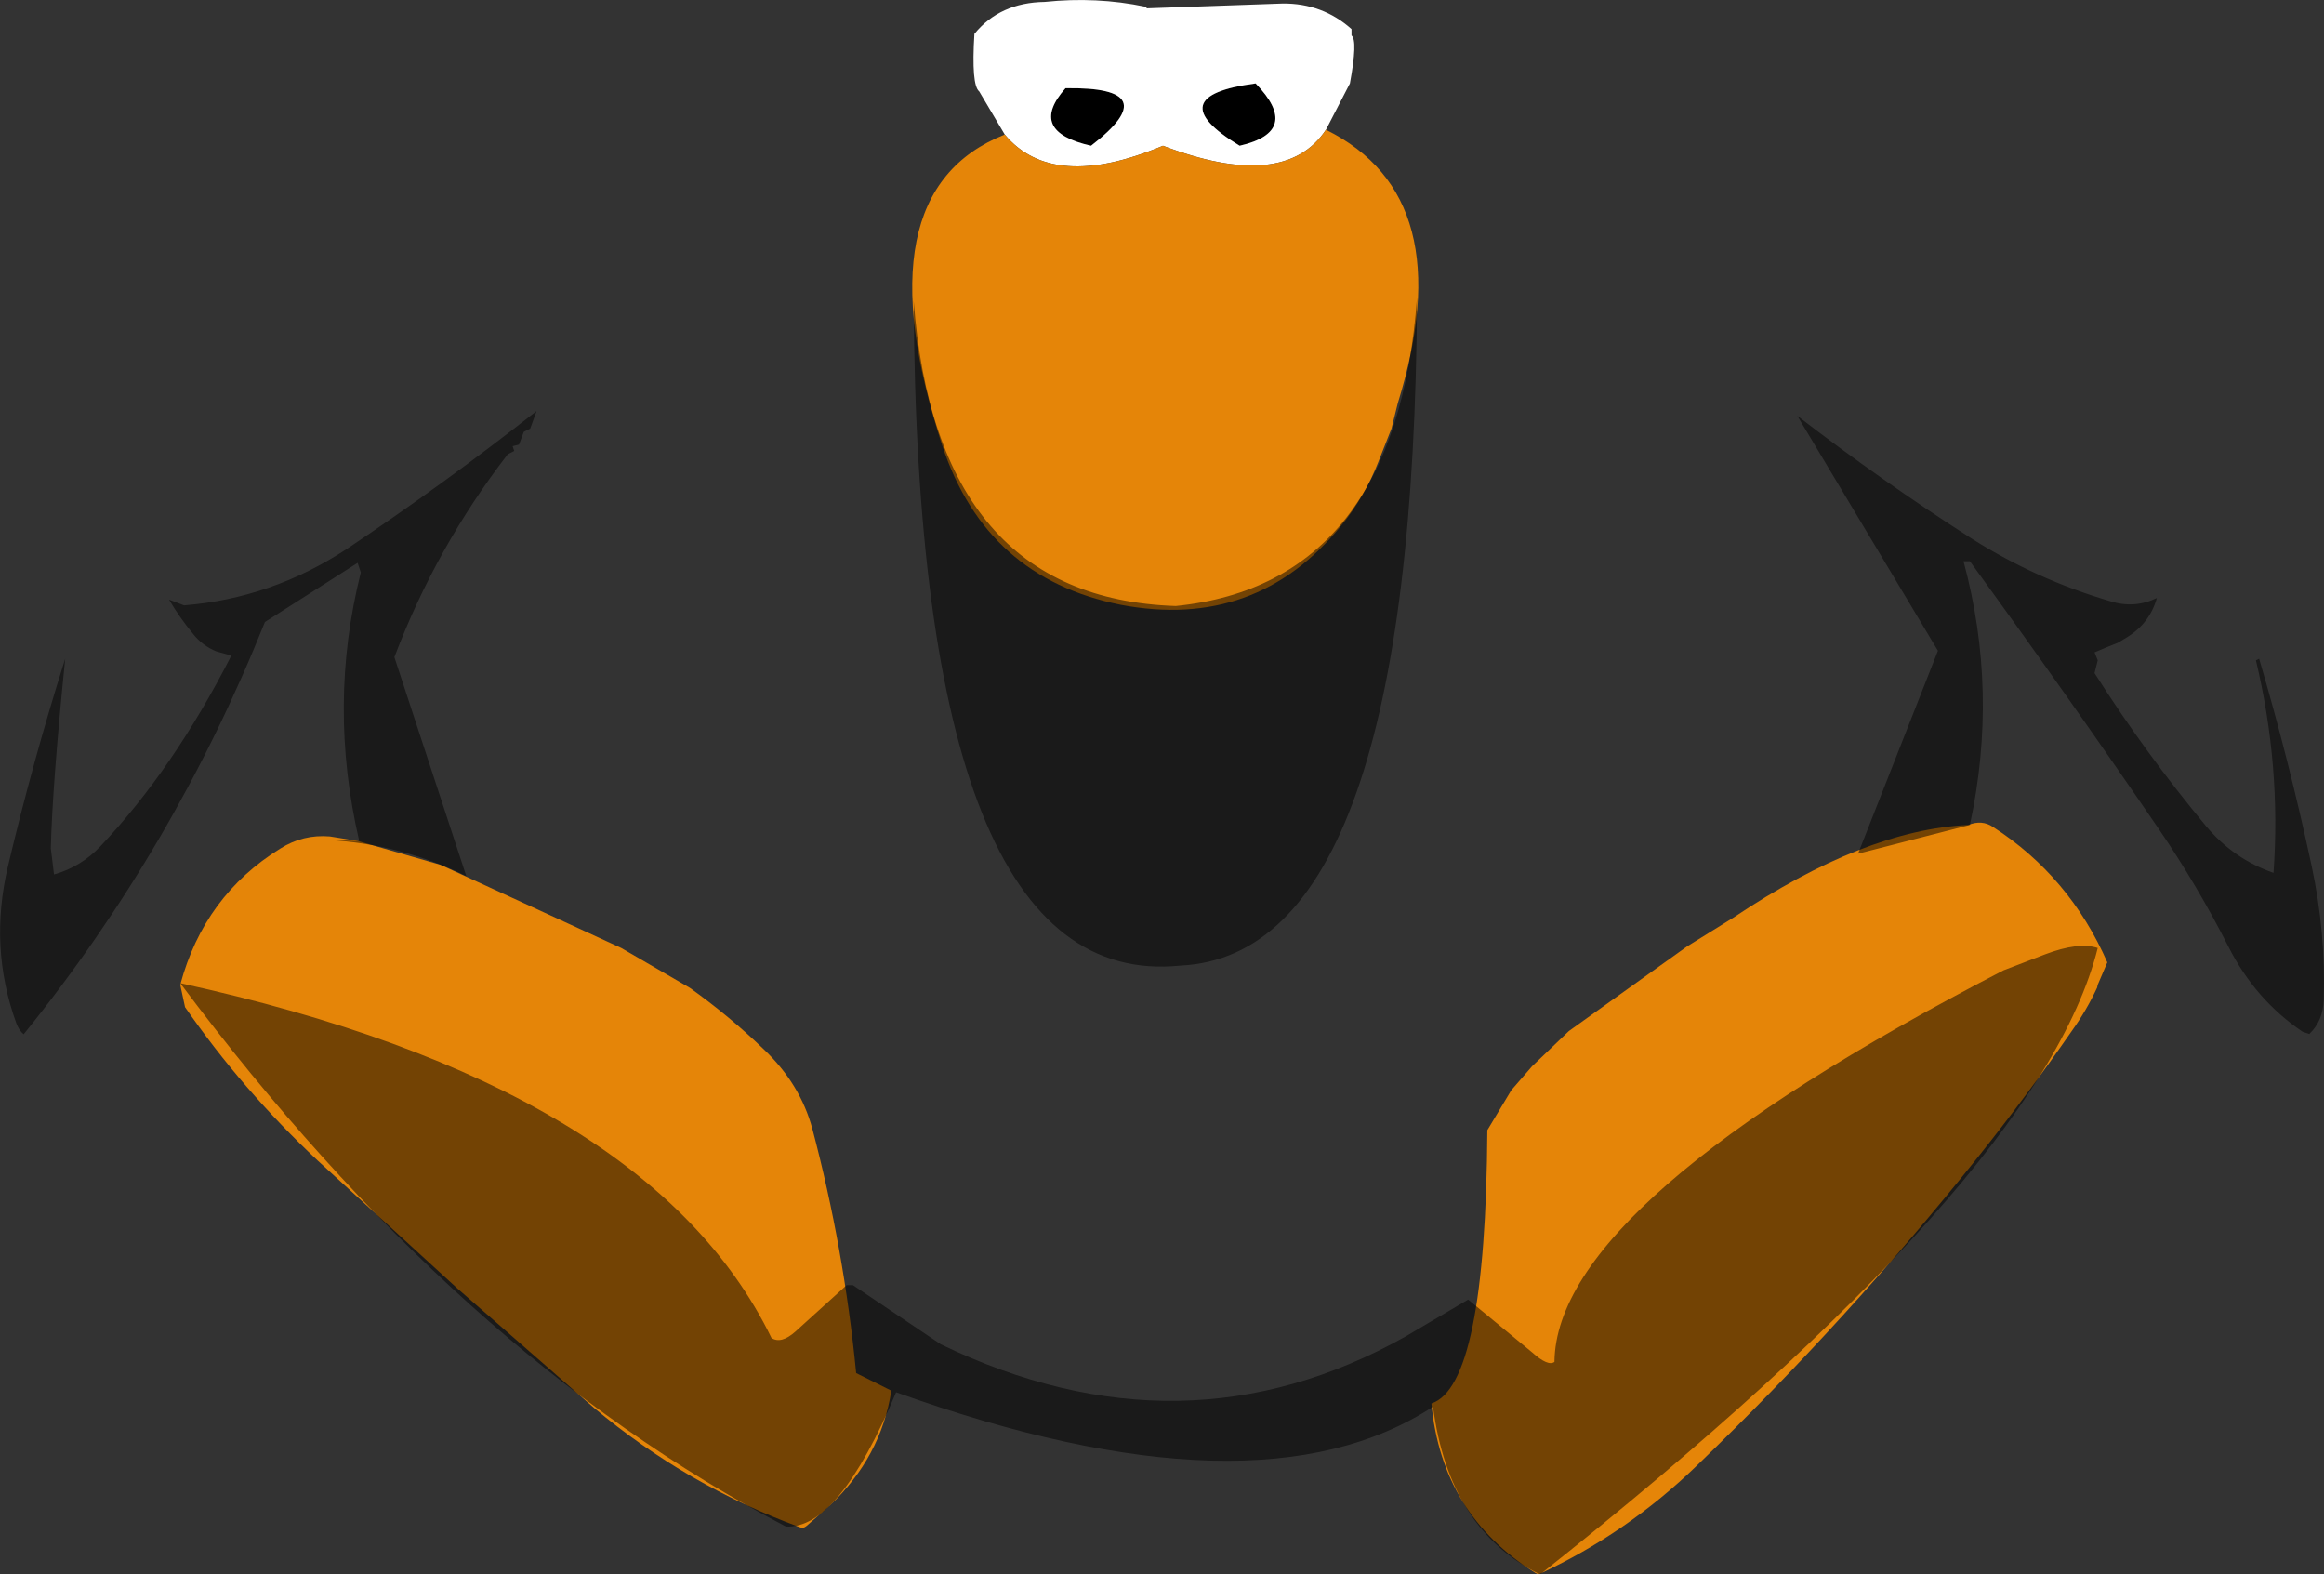 <?xml version="1.0" encoding="UTF-8" standalone="no"?>
<svg xmlns:ffdec="https://www.free-decompiler.com/flash" xmlns:xlink="http://www.w3.org/1999/xlink" ffdec:objectType="shape" height="246.3px" width="363.6px" xmlns="http://www.w3.org/2000/svg">
  <rect width="100%" height="100%" fill="#333333" stroke="none"/>
  <g transform="matrix(1.0, 0.0, 0.0, 1.0, 182.45, 53.55)">
    <path d="M14.0 -40.5 Q21.25 -33.0 11.5 -30.75 -1.25 -38.5 14.0 -40.5 M-15.75 -39.75 Q0.25 -40.0 -11.75 -30.75 -21.75 -33.0 -15.75 -39.75" fill="#000000" fill-rule="evenodd" stroke="none"/>
    <path d="M-25.25 -32.5 L-29.25 -39.25 Q-30.5 -40.25 -30.0 -48.25 -26.0 -53.15 -19.0 -53.25 -10.9 -54.1 -3.25 -52.5 L-3.0 -52.25 18.25 -53.0 Q24.45 -53.05 29.0 -49.0 L29.0 -48.0 Q30.0 -47.25 28.75 -40.5 L25.0 -33.25 Q18.5 -23.5 -0.5 -30.75 -17.75 -23.5 -25.25 -32.5 M14.0 -40.5 Q-1.25 -38.5 11.5 -30.75 21.25 -33.0 14.0 -40.5 M-15.75 -39.75 Q-21.75 -33.0 -11.75 -30.75 0.25 -40.0 -15.75 -39.75" fill="#ffffff" fill-rule="evenodd" stroke="none"/>
    <path d="M25.0 -33.25 Q46.25 -22.75 36.25 9.5 L35.25 13.5 33.2 18.7 Q31.1 24.1 27.45 28.6 14.1 45.1 -7.15 41.05 -28.15 36.85 -35.0 16.25 -48.0 -23.5 -25.25 -32.5 -17.75 -23.5 -0.5 -30.75 18.5 -23.5 25.0 -33.25 M81.5 94.5 L88.75 90.0 Q109.25 76.25 125.5 75.5 127.65 74.65 129.35 75.8 141.35 83.55 147.25 97.0 L145.75 100.5 145.65 100.95 Q144.0 104.5 141.75 107.65 134.75 117.75 127.1 127.35 106.65 152.95 83.0 175.75 72.0 186.4 58.25 192.75 L57.75 192.5 Q43.1 183.35 41.5 166.0 50.0 163.25 50.25 123.25 L54.0 117.0 57.25 113.25 63.0 107.75 81.5 94.5 M-138.6 79.2 Q-135.05 76.95 -130.85 77.3 L-126.5 78.0 -113.5 81.75 -85.25 94.75 -74.5 101.0 Q-68.4 105.35 -63.0 110.55 -57.25 116.0 -55.35 123.05 -50.4 141.75 -48.5 161.25 L-43.0 164.0 Q-44.6 174.35 -52.6 181.95 L-56.25 185.15 Q-56.75 185.6 -57.35 185.35 -75.0 178.85 -89.5 166.7 L-110.85 148.05 -132.75 128.0 Q-144.5 117.0 -153.5 104.0 L-154.25 100.5 Q-150.5 86.55 -138.6 79.2" fill="#e58508" fill-rule="evenodd" stroke="none"/>
    <path d="M2.25 97.5 Q-39.0 101.75 -39.5 -6.5 -36.0 40.0 1.5 41.25 36.0 37.75 39.25 -7.0 38.75 95.75 2.25 97.5 M-103.0 17.5 Q-114.2 32.0 -120.75 49.25 L-109.5 83.5 Q-119.7 78.5 -131.1 77.85 L-126.25 78.0 Q-131.2 56.7 -126.0 36.0 L-126.5 34.5 -141.0 43.75 Q-155.1 79.0 -178.75 108.25 -179.5 107.6 -179.9 106.5 -184.2 94.65 -181.2 81.95 -177.3 65.5 -172.25 49.5 -174.25 69.25 -174.5 79.15 L-174.0 83.25 Q-169.75 82.05 -166.7 78.8 -155.3 66.75 -146.25 49.0 L-148.6 48.35 Q-150.8 47.45 -152.25 45.6 -154.4 43.0 -156.0 40.25 L-153.65 41.15 Q-139.95 40.05 -128.15 32.3 -112.9 22.1 -98.5 10.75 L-99.5 13.5 -100.5 14.0 -101.25 16.0 -102.25 16.25 -102.0 17.0 -103.0 17.5 M137.5 95.75 Q142.75 93.75 145.75 94.75 136.75 130.75 58.5 192.75 44.25 185.75 41.75 166.5 14.25 184.5 -42.25 164.25 -51.25 185.75 -59.5 185.25 -110.75 158.5 -154.25 100.25 -81.0 116.25 -61.75 155.75 -60.25 156.75 -58.0 154.75 L-50.0 147.5 -49.0 147.5 -35.25 156.75 Q2.7 175.05 37.5 155.5 L47.25 149.75 57.25 158.0 Q59.75 160.25 60.75 159.5 61.0 134.5 131.0 98.25 L137.5 95.75 M173.25 83.0 Q174.45 66.3 170.5 49.75 L171.0 49.5 Q175.7 65.5 179.2 81.85 181.45 92.35 181.1 102.9 181.0 106.15 178.85 108.2 L177.8 107.85 Q170.4 102.85 166.2 94.55 161.35 85.0 155.35 76.2 140.85 55.0 125.75 34.25 L124.75 34.25 Q130.25 54.55 125.75 75.5 L108.25 80.0 120.75 48.25 98.75 11.5 Q112.05 21.75 126.1 30.75 136.15 37.1 147.7 40.5 151.5 41.7 155.0 40.0 153.9 43.9 150.4 46.1 L148.9 47.0 147.15 47.7 145.25 48.5 145.75 49.75 145.25 51.75 Q153.25 64.35 162.75 75.75 167.05 80.85 173.25 83.0" fill="#000000" fill-opacity="0.498" fill-rule="evenodd" stroke="none"/>
  </g>
</svg>
